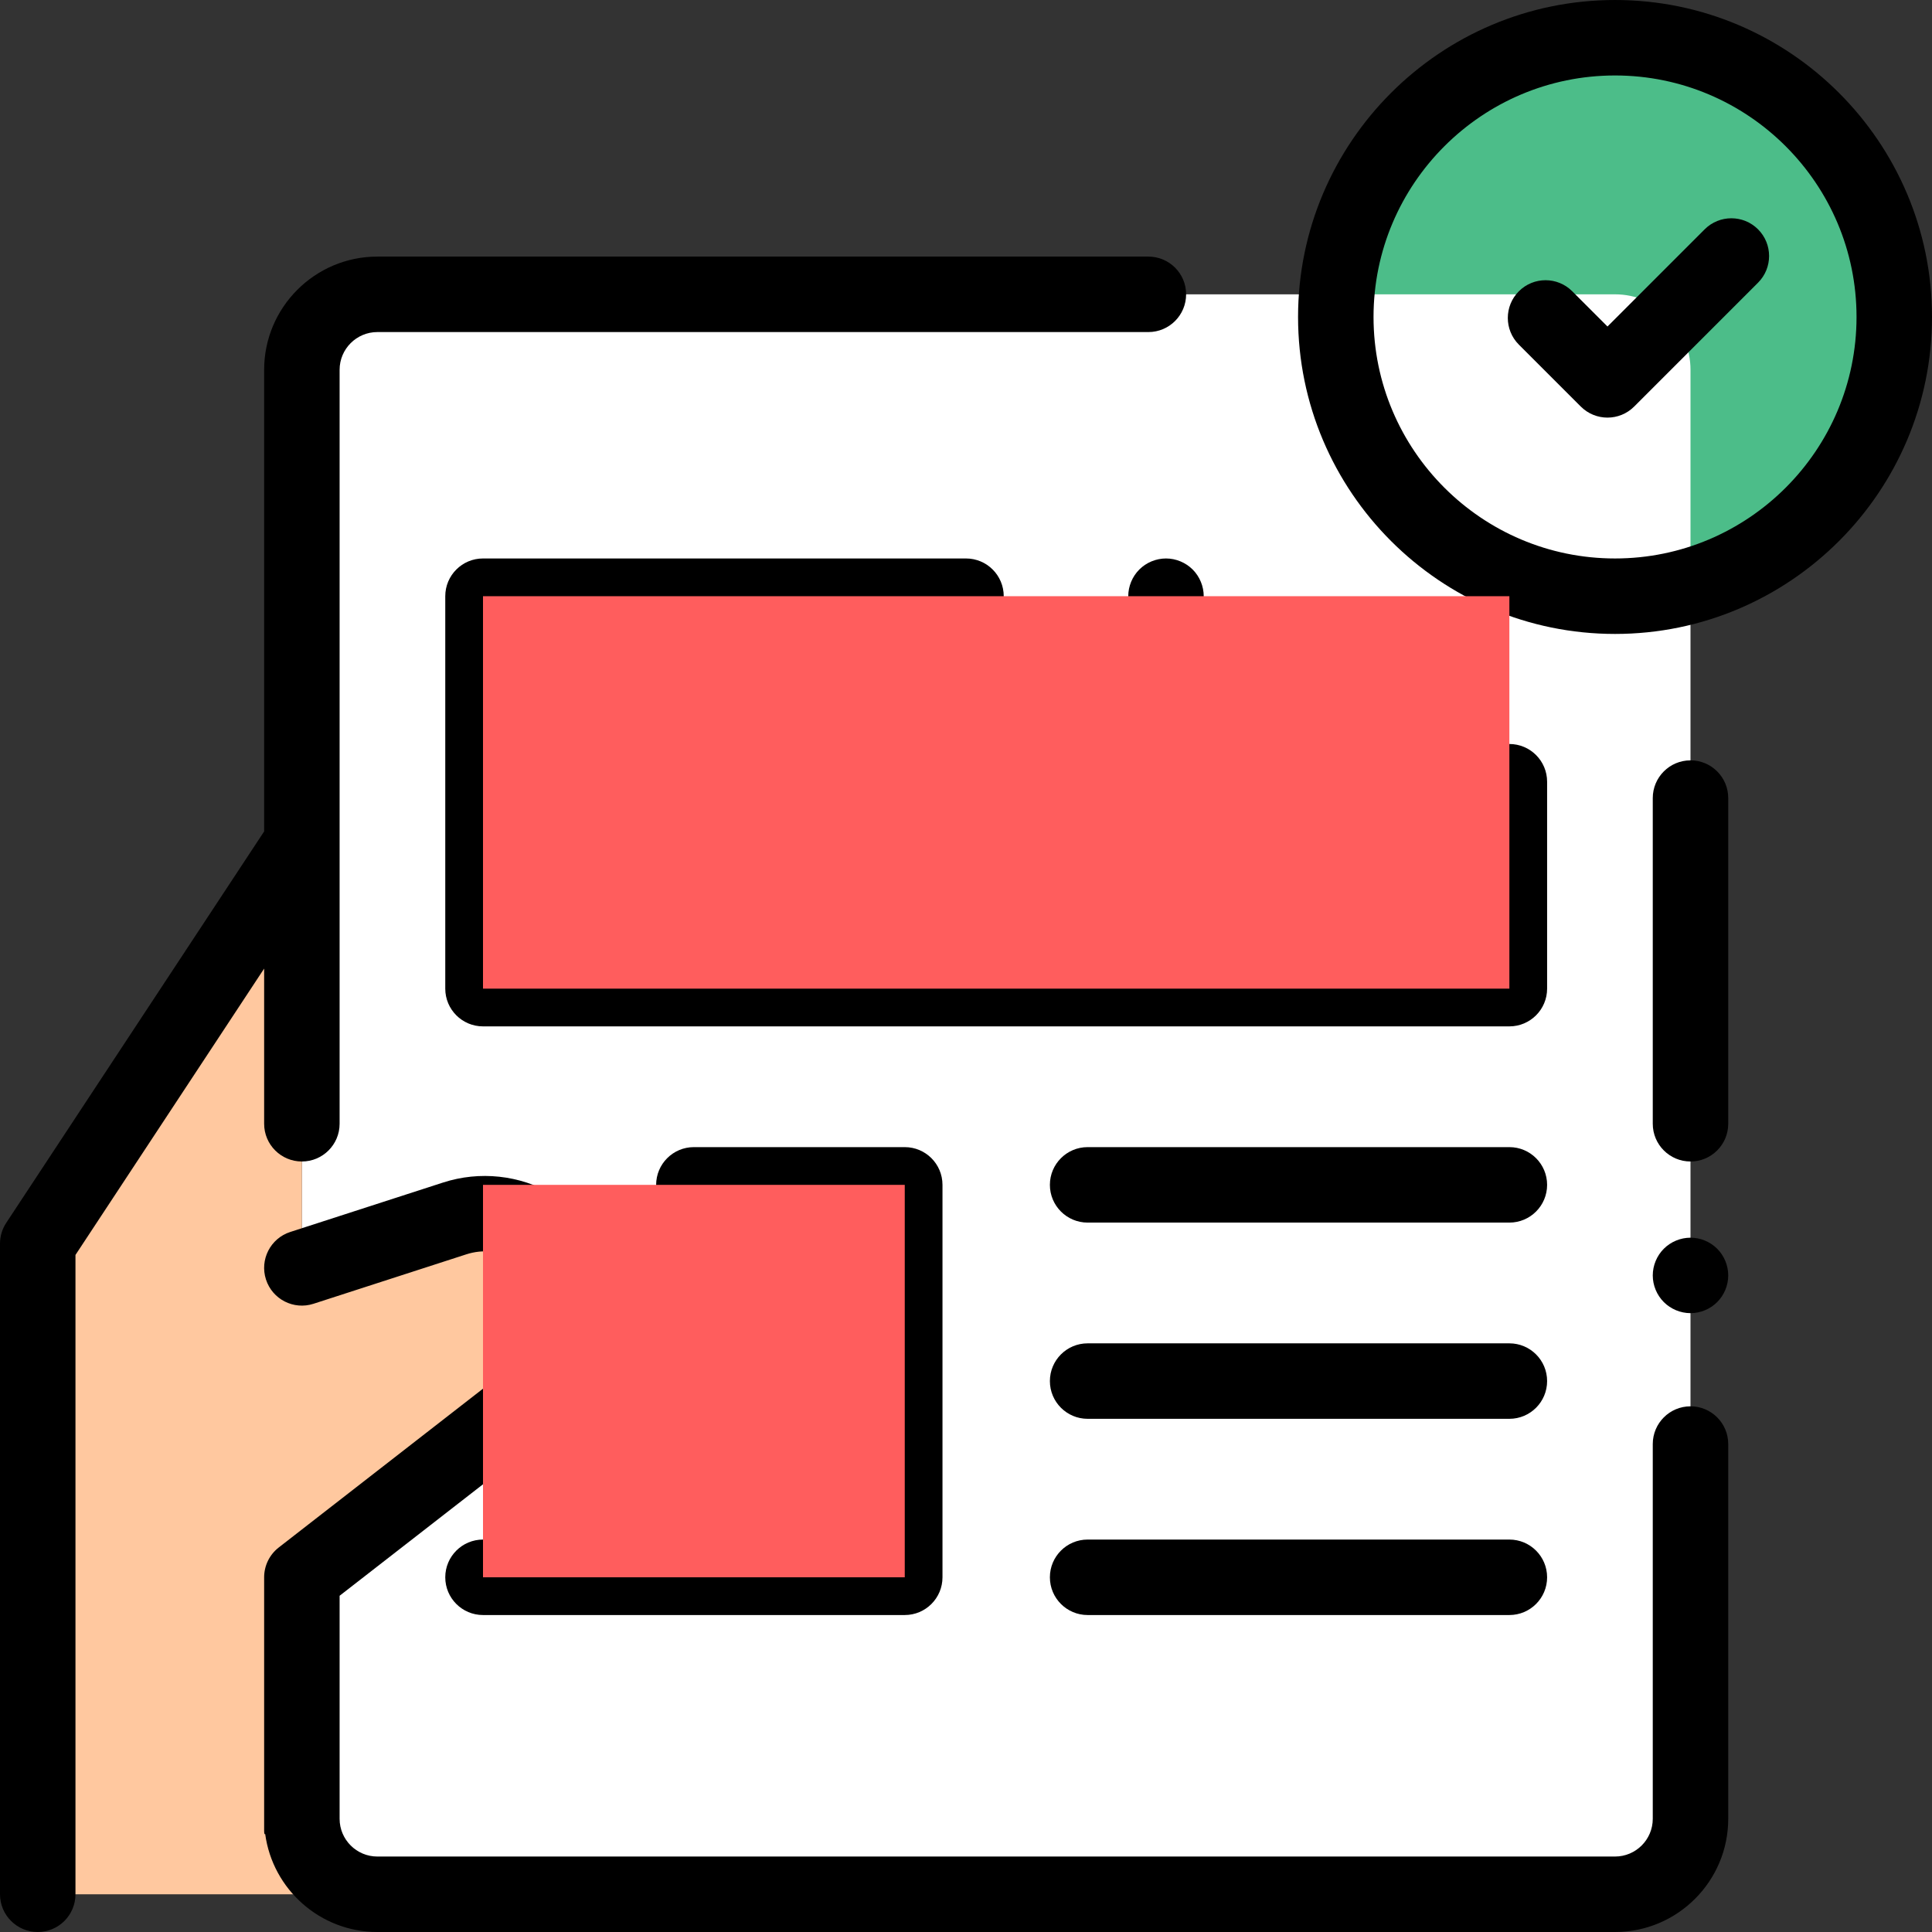 <?xml version="1.0" encoding="iso-8859-1"?>
<!-- Generator: Adobe Illustrator 19.0.0, SVG Export Plug-In . SVG Version: 6.00 Build 0)  -->
<svg style="enable-background:new 0 0 512 512;" id="Capa_1" version="1.1" viewBox="0 0 512 512"
     x="0px"
     xmlns="http://www.w3.org/2000/svg" y="0px" xml:space="preserve">
<rect x="0" y="0" width="512" height="512" fill="#333333" stroke="none"/>
<circle style="fill:#FFFFFF;" cx="428" cy="84" r="74"/>
  <circle style="fill:#4cbd89;" cx="428" cy="84" r="74"/>
  <g>
</g>
  <g>
</g>
  <g>
</g>
  <g>
</g>
  <g>
</g>
  <g>
</g>
  <g>
</g>
  <g>
</g>
  <g>
</g>
  <g>
</g>
  <g>
</g>
  <g>
</g>
  <g>
</g>
  <g>
</g>
  <g>
</g>
  <path style="fill:#FFFFFF;" d="M428,78H100c-11.046,0-20,8.954-20,20v384c0,11.046,8.954,20,20,20h328c11.046,0,20-8.954,20-20V98
	C448,86.954,439.046,78,428,78z"/>
  <path style="fill:#FFC89F;" d="M80,336l40.511-13.106c14.669-4.746,30.209,4.303,33.321,19.404l0,0
	c1.991,9.659-1.68,19.609-9.465,25.662L80,418v84H10V329.575l70-106.241V336z"/>
  <path d="M428,0c-46.318,0-84,37.683-84,84s37.682,84,84,84s84-37.683,84-84S474.318,0,428,0z M428,148c-35.29,0-64-28.71-64-64
	s28.71-64,64-64s64,28.71,64,64S463.29,148,428,148z"/>
  <path d="M301.93,150.93c-1.86,1.86-2.93,4.44-2.93,7.07s1.07,5.21,2.93,7.069c1.86,1.86,4.44,2.931,7.07,2.931s5.21-1.07,7.07-2.931
	c1.86-1.859,2.93-4.439,2.93-7.069s-1.07-5.21-2.93-7.07S311.63,148,309,148S303.79,149.069,301.93,150.93z"/>
  <path d="M410,207.167c0-5.522-4.477-10-10-10s-10,4.478-10,10V252H138v-84h118c5.523,0,10-4.478,10-10s-4.477-10-10-10H128
	c-5.523,0-10,4.478-10,10v104c0,5.522,4.477,10,10,10h272c5.523,0,10-4.478,10-10V207.167z"/>
  <path
    d="M400,356H288.232c-5.523,0-10,4.478-10,10s4.477,10,10,10H400c5.523,0,10-4.478,10-10S405.523,356,400,356z"/>
  <path
    d="M400,304H288.232c-5.523,0-10,4.478-10,10s4.477,10,10,10H400c5.523,0,10-4.478,10-10S405.523,304,400,304z"/>
  <path
    d="M400,408H288.232c-5.523,0-10,4.478-10,10s4.477,10,10,10H400c5.523,0,10-4.478,10-10S405.523,408,400,408z"/>
  <path d="M128,408c-5.523,0-10,4.478-10,10s4.477,10,10,10h111.768c5.523,0,10-4.478,10-10V314c0-5.522-4.477-10-10-10h-55.884
	c-5.523,0-10,4.478-10,10s4.477,10,10,10h45.884v84H128z"/>
  <path d="M448,201.5c-5.523,0-10,4.478-10,10v86.307c0,5.522,4.477,10,10,10s10-4.478,10-10V211.5
	C458,205.978,453.523,201.5,448,201.5z"/>
  <path d="M448,328c-2.63,0-5.21,1.069-7.07,2.93c-1.86,1.86-2.93,4.44-2.93,7.07s1.07,5.21,2.93,7.069
	c1.86,1.86,4.44,2.931,7.07,2.931s5.21-1.07,7.07-2.931c1.86-1.859,2.93-4.439,2.93-7.069s-1.07-5.21-2.93-7.07S450.63,328,448,328z
	"/>
  <path d="M448,372.689c-5.523,0-10,4.478-10,10V482c0,5.514-4.486,10-10,10H100c-5.514,0-10-4.486-10-10v-59.107l60.504-47.038
	c10.875-8.453,15.902-22.085,13.122-35.575c-2.056-9.979-8.285-18.642-17.089-23.769c-8.804-5.124-19.413-6.267-29.104-3.132
	l-40.511,13.106c-5.255,1.7-8.136,7.338-6.437,12.593c1.7,5.255,7.339,8.137,12.593,6.437l40.511-13.106
	c4.354-1.408,8.929-0.916,12.884,1.387s6.642,6.039,7.565,10.521c1.23,5.972-0.995,12.006-5.809,15.749l-64.367,50.04
	C71.425,412,70,414.913,70,418v64v3.136c0,0.807,0.098,1.05,0.279,0.897C72.256,500.674,84.826,512,100,512h328
	c16.542,0,30-13.458,30-30v-99.311C458,377.167,453.523,372.689,448,372.689z"/>
  <path d="M70,297.807c0,5.522,4.477,10,10,10s10-4.478,10-10V98c0-5.514,4.486-10,10-10h204.333c5.523,0,10-4.478,10-10
	s-4.477-10-10-10H100c-16.542,0-30,13.458-30,30v122.334L1.649,324.073C0.574,325.707,0,327.619,0,329.575V502
	c0,5.522,4.477,10,10,10s10-4.478,10-10V332.573l50-75.887V297.807z"/>
  <path d="M451.756,60.773L426,86.53l-9.343-9.343c-3.905-3.904-10.237-3.904-14.142,0c-3.905,3.906-3.905,10.237,0,14.143
	l16.414,16.413c1.953,1.952,4.512,2.929,7.071,2.929s5.119-0.977,7.071-2.929l32.828-32.827c3.905-3.905,3.906-10.237,0-14.143
	C461.993,56.87,455.662,56.869,451.756,60.773z"/>
  <rect style="fill:#FF5D5D;" height="104" width="272" x="128" y="158"/>
  <rect style="fill:#FF5D5D;" height="104" width="111.77" x="128" y="314"/>
</svg>
